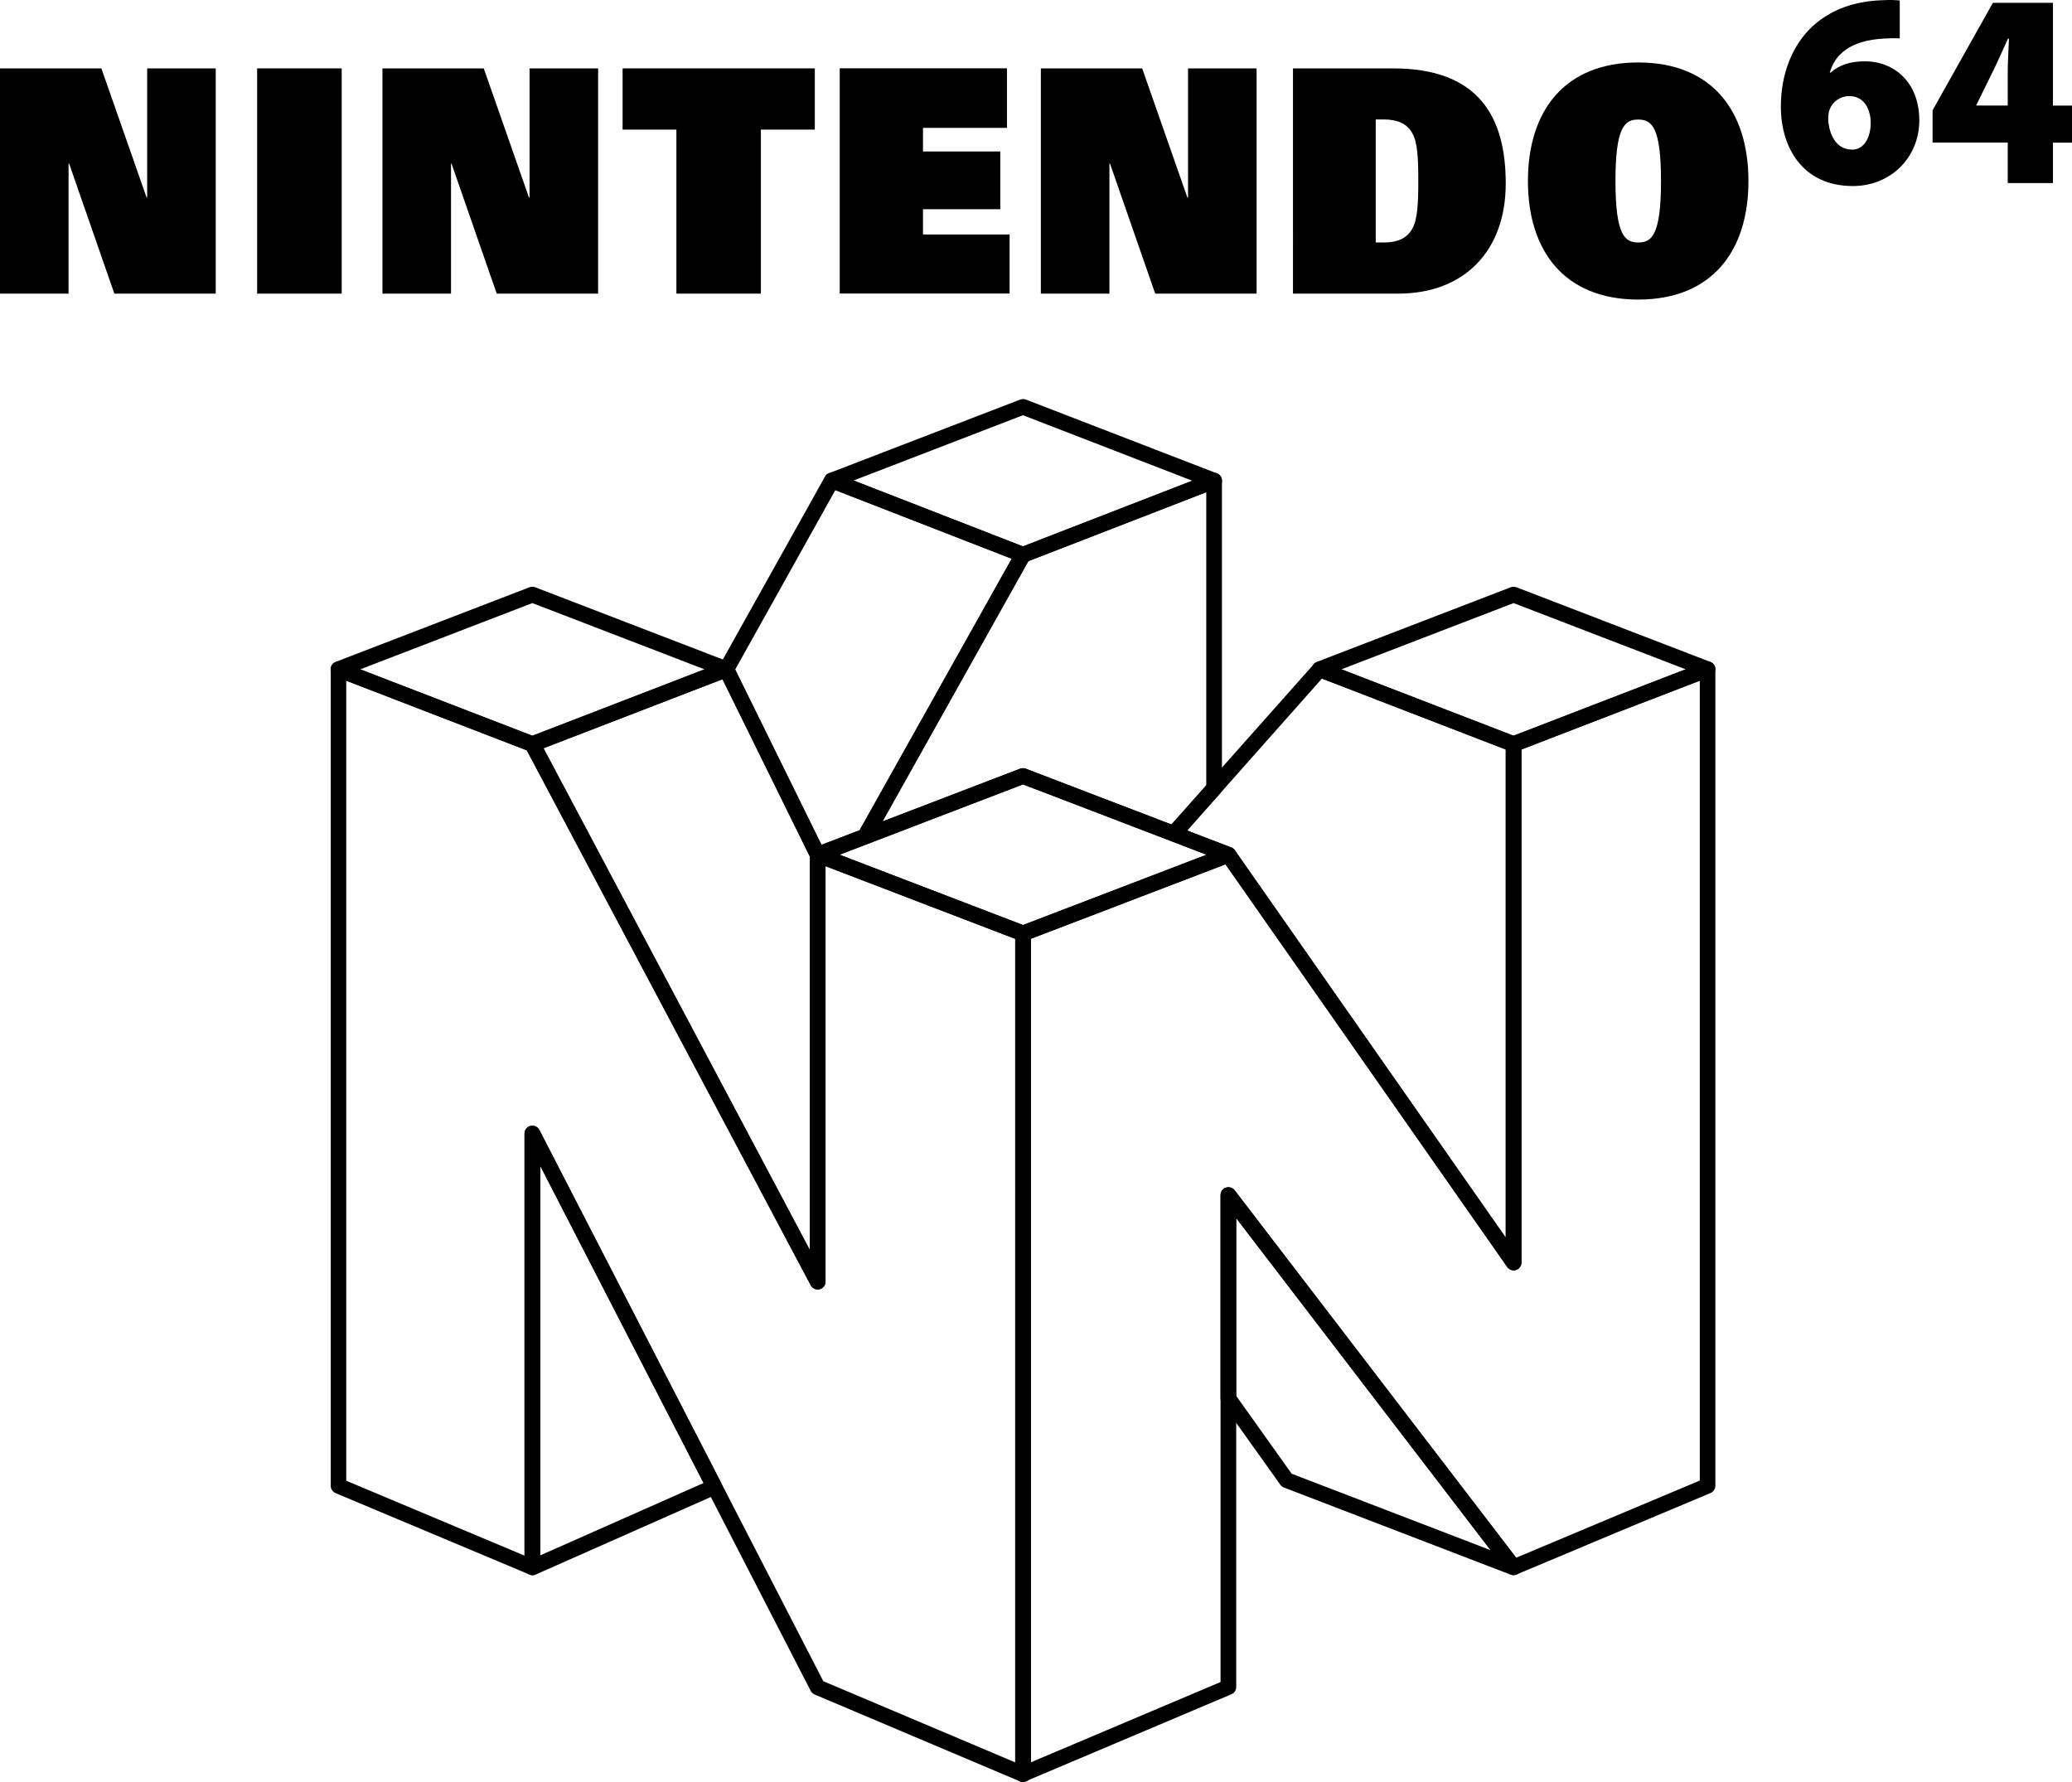 <?xml version="1.0" encoding="utf-8"?>
<!-- Generator: Adobe Illustrator 25.1.0, SVG Export Plug-In . SVG Version: 6.00 Build 0)  -->
<svg version="1.1" id="Layer_1" xmlns="http://www.w3.org/2000/svg" xmlns:xlink="http://www.w3.org/1999/xlink" x="0px" y="0px"
	 viewBox="0 0 2511.6 2160" style="enable-background:new 0 0 2511.6 2160;" xml:space="preserve">
<style type="text/css">
	.st0{fill:#334FA2;}
	.st1{fill:#F01B25;}
	.st2{fill:#354EA2;}
	.st3{fill:#23B057;}
	.st4{fill:#FFA623;}
	.st5{fill:#FFFFFF;}
</style>
<g>
	<g>
		<g>
			<polyline points="138.6,355.9 261.5,355.9 261.5,82.9 178.4,82.9 178.4,239.4 177.7,239.4 122.9,82.9 0,82.9 0,355.9 83.1,355.9 
				83.1,198.3 83.8,198.3 138.6,355.9 			"/>
		</g>
		<g>
			<polyline points="602.1,355.9 725,355.9 725,82.9 641.9,82.9 641.9,239.4 641.2,239.4 586.4,82.9 463.6,82.9 463.6,355.9 
				546.7,355.9 546.7,198.3 547.3,198.3 602.1,355.9 			"/>
		</g>
		<g>
			<polyline points="1400.3,355.9 1523.2,355.9 1523.2,82.9 1440.1,82.9 1440.1,239.4 1439.3,239.4 1384.5,82.9 1261.7,82.9 
				1261.7,355.9 1344.8,355.9 1344.8,198.3 1345.5,198.3 1400.3,355.9 			"/>
		</g>
		<g>
			<rect x="311.7" y="82.9" width="102.5" height="273"/>
		</g>
		<g>
			<polyline points="819.9,157.1 754.7,157.1 754.7,82.9 987.7,82.9 987.7,157.1 922.3,157.1 922.3,355.9 819.9,355.9 819.9,157.1 
							"/>
		</g>
		<g>
			<path d="M1667.6,293.9h10c16.5,0,27.5-5.1,34-16.1c6.8-11.3,7.6-32,7.6-58.4c0-26.5-0.7-47.2-7.6-58.5c-6.4-11-17.5-16.1-34-16.1
				h-10V293.9 M1567.3,82.9h121.4c103.6,0,136.5,58.6,136.5,139.5c0,82.4-50.9,133.5-130.4,133.5h-127.5V82.9z"/>
		</g>
		<g>
			<path d="M1985.8,293.9c15.8,0,27.6-7.7,27.6-74.5c0-65.3-11.1-74.5-27.6-74.5c-16.5,0-27.6,9.2-27.6,74.5
				C1958.2,286.2,1970.1,293.9,1985.8,293.9 M1985.8,75.7c89.2,0,133.6,58.6,133.6,143.7c0,85.1-44.4,143.7-133.6,143.7
				c-89.2,0-133.7-58.6-133.7-143.7C1852.1,134.3,1896.6,75.7,1985.8,75.7z"/>
		</g>
		<g>
			<path d="M2245.1,181.4c14.1,0,22.5-14.3,22.5-32.6c-0.1-15.5-7.2-32.3-26-32.3c-11.4,0-20.4,7.2-23.7,16c-1.3,2.7-1.8,6.6-1.8,13
				c1.2,17.5,9.6,35.8,28.7,35.8H2245.1 M2302.7,46.6c-5.4-0.4-10.7-0.3-18.1,0.1c-43.2,2.1-60.7,20.4-66.6,41.3h1
				c10.7-9.4,24-13.7,41.9-13.7c34.3,0,65.6,24.8,65.6,71.6c0,44.7-34.4,79.6-80.5,79.6c-60.8,0-87.3-46.5-87.3-96.3
				c0-40.5,14.4-74.8,37.9-96.9c22.5-20.7,51.3-31.2,86.8-32.1c9.4-0.5,15,0,19.4,0.4V46.6z"/>
		</g>
		<g>
			<path d="M2433.7,127.9V90.3c0-13.8,0.8-28.3,1.5-43.5h-1.2c-6.8,14.8-12.7,28.8-20.4,44l-17.9,36.4l-0.2,0.7H2433.7
				 M2433.7,221.8v-49h-91.1v-39.1l73.1-130.3h72.8v124.6h23.1v44.9h-23.1v49H2433.7z"/>
		</g>
		<g>
			<polyline points="1017.9,82.8 1220.6,82.8 1220.6,155 1118.8,155 1118.8,183.6 1212.5,183.6 1212.5,253.6 1118.8,253.6 
				1118.8,284.2 1223.8,284.2 1223.8,355.8 1017.9,355.8 1017.9,82.8 			"/>
		</g>
	</g>
	<g>
		<g id="layer2_48_">
			<g id="polygon3542_48_">
				<path d="M1048.6,1023.5c-2.7,0-5.3-1.2-7.2-3.3c-2.6-3-3.1-7.4-1.1-10.9l191.4-341.6c1.1-1.9,2.8-3.4,4.9-4.2l231.7-89.8
					c2.9-1.1,6.2-0.8,8.8,1c2.6,1.8,4.1,4.7,4.1,7.8v373.1c0,2.3-0.9,4.6-2.4,6.3l-48.9,54.9c-2.6,2.9-6.8,4-10.5,2.6l-179.3-68.7
					l-188,72.1C1050.9,1023.3,1049.8,1023.5,1048.6,1023.5z M1240,931.2c1.2,0,2.3,0.2,3.4,0.6l176.6,67.6l42.2-47.3V596.5
					L1246.7,680l-176.9,315.7l166.9-64C1237.7,931.4,1238.9,931.2,1240,931.2z"/>
			</g>
			<g id="polygon3558_48_">
				<path d="M1240.1,2160c-1.8,0-3.7-0.5-5.2-1.6c-2.7-1.8-4.3-4.7-4.3-7.9V1131.4c0-3.9,2.4-7.5,6.1-8.9l248.9-95.3
					c4.1-1.6,8.7-0.1,11.2,3.4l328.4,469.5V901.9c0-3.9,2.4-7.5,6.1-8.9l235.1-90.7c2.9-1.1,6.2-0.7,8.8,1c2.6,1.8,4.1,4.7,4.1,7.8
					v989.8c0,3.8-2.3,7.3-5.8,8.8l-235.1,98.7c-4,1.7-8.6,0.4-11.2-3l-328.7-429v568.5c0,3.8-2.3,7.3-5.8,8.7l-248.9,105.3
					C1242.6,2159.8,1241.3,2160,1240.1,2160z M1249.6,1137.9v998.2l229.9-97.3v-590.3c0-4.1,2.6-7.7,6.5-9c3.9-1.3,8.1,0,10.6,3.2
					l341.3,445.4l222.5-93.5V825.1l-216.1,83.4v621.8c0,4.1-2.7,7.8-6.6,9.1c-4,1.2-8.3-0.2-10.6-3.6l-341.5-488.1L1249.6,1137.9z"
					/>
			</g>
			<g id="polygon3560_48_">
				<path d="M645.3,1909.3c-1.8,0-3.6-0.5-5.2-1.5c-2.7-1.8-4.3-4.7-4.3-8v-525.9c0-4.4,3-8.2,7.3-9.2c4.3-1,8.7,1,10.7,4.9
					l220.6,428.3c1.2,2.3,1.4,5,0.5,7.5c-0.9,2.5-2.7,4.5-5.1,5.5l-220.6,97.7C648,1909.1,646.6,1909.3,645.3,1909.3z M654.8,1413.1
					v472.2l198-87.7L654.8,1413.1z"/>
			</g>
		</g>
		<g id="layer3_48_">
			<g id="polygon3538_48_">
				<path d="M991.1,1045.5c-3.5,0-6.9-2-8.5-5.3L871.9,815.5c-1.4-2.8-1.3-6.1,0.2-8.8l127.9-229c2.3-4.1,7.3-5.9,11.7-4.2
					l231.7,90.1c2.6,1,4.6,3.1,5.5,5.6c0.9,2.6,0.7,5.5-0.7,7.9l-191.4,341.6c-1.1,1.9-2.8,3.4-4.9,4.2l-57.5,22
					C993.4,1045.3,992.2,1045.5,991.1,1045.5z M891.2,811.5l104.6,212.5l46.2-17.7l184.4-329.1l-213.8-83.2L891.2,811.5z"/>
			</g>
			<g id="polygon3540_48_">
				<path d="M1834.7,1539.7c-3,0-6-1.5-7.8-4.1l-344.1-491.8l-63.5-24.4c-2.9-1.1-5.1-3.6-5.8-6.6c-0.7-3,0.1-6.2,2.1-8.6
					L1592.6,805c2.6-3,6.8-4,10.5-2.6l235,90.7c3.7,1.4,6.1,4.9,6.1,8.9v628.3c0,4.1-2.7,7.8-6.6,9.1
					C1836.6,1539.6,1835.7,1539.7,1834.7,1539.7z M1439,1006.7l53.4,20.5c1.8,0.7,3.3,1.9,4.4,3.4l328.4,469.5V908.5l-222.8-86
					L1439,1006.7z"/>
			</g>
			<g id="polygon3552_48_">
				<path d="M1240,2160c-1.3,0-2.5-0.2-3.7-0.8l-248.9-105.3c-2-0.9-3.7-2.4-4.7-4.4l-327.8-636.4v486.7c0,3.2-1.6,6.2-4.2,7.9
					s-6,2.1-8.9,0.8l-235.1-98.7c-3.5-1.5-5.8-4.9-5.8-8.8V811.3c0-3.1,1.5-6.1,4.1-7.8c2.6-1.8,5.9-2.2,8.8-1l235.1,90.7
					c2.1,0.8,3.9,2.4,5,4.4l327.9,617.7V1036c0-3.1,1.5-6.1,4.1-7.8c2.6-1.8,5.9-2.2,8.8-1l248.9,95.4c3.7,1.4,6.1,4.9,6.1,8.9
					v1019.1c0,3.2-1.6,6.2-4.3,7.9C1243.7,2159.5,1241.9,2160,1240,2160z M998,2037.8l232.6,98.4v-998.2l-229.9-88.1v503.6
					c0,4.4-3,8.2-7.2,9.2c-4.2,1.1-8.6-0.9-10.7-4.8L638.6,909.5l-218.9-84.4v969.7l216.1,90.8v-511.6c0-4.4,3-8.2,7.3-9.2
					c4.3-1,8.7,1,10.7,4.9L998,2037.8z"/>
			</g>
		</g>
		<g id="layer4_48_">
			<g id="polygon3554_48_">
				<path d="M991.1,1562.9c-3.5,0-6.7-1.9-8.4-5L636.9,906.4c-1.3-2.4-1.5-5.2-0.5-7.8c0.9-2.5,2.9-4.6,5.5-5.5L877,802.4
					c4.6-1.8,9.8,0.3,11.9,4.7l110.7,224.8c0.6,1.3,1,2.7,1,4.2v517.4c0,4.4-3,8.2-7.2,9.2C992.6,1562.8,991.9,1562.9,991.1,1562.9z
					 M658.8,907l322.9,608.3v-477l-105.8-215L658.8,907z"/>
			</g>
			<g id="polygon3556_48_">
				<path d="M1834.7,1909.3c-1.1,0-2.3-0.2-3.4-0.6L1556.2,1803c-1.7-0.7-3.2-1.8-4.3-3.4l-70.6-99c-1.1-1.6-1.8-3.5-1.8-5.5v-246.5
					c0-4.1,2.6-7.7,6.5-9c3.9-1.3,8.1,0,10.6,3.2l345.7,451.2c2.6,3.4,2.6,8.1,0.1,11.5C1840.5,1908,1837.7,1909.3,1834.7,1909.3z
					 M1565.7,1786.3l241,92.6l-308.2-402.3v215.4L1565.7,1786.3z"/>
			</g>
		</g>
		<g id="layer5_48_">
			<g id="polygon3544_48_">
				<path d="M1240,1140.9c-1.2,0-2.3-0.2-3.4-0.6l-248.9-95.4c-3.7-1.4-6.1-4.9-6.1-8.9c0-3.9,2.4-7.5,6.1-8.9l248.9-95.4
					c2.2-0.8,4.6-0.8,6.8,0l248.9,95.4c3.7,1.4,6.1,4.9,6.1,8.9c0,3.9-2.4,7.5-6.1,8.9l-248.9,95.4
					C1242.4,1140.7,1241.2,1140.9,1240,1140.9z M1017.7,1036l222.4,85.2l222.4-85.2L1240,950.8L1017.7,1036z"/>
			</g>
			<g id="polygon3546_48_">
				<path d="M1834.7,911.4c-1.2,0-2.3-0.2-3.4-0.6l-235.1-90.7c-3.7-1.4-6.1-4.9-6.1-8.9c0-3.9,2.4-7.5,6.1-8.9l235.1-90.5
					c2.2-0.8,4.6-0.8,6.8,0l235.1,90.5c3.7,1.4,6.1,4.9,6.1,8.9c0,3.9-2.4,7.5-6.1,8.9l-235.1,90.7
					C1837,911.2,1835.9,911.4,1834.7,911.4z M1626,811.3l208.7,80.5l208.7-80.5L1834.7,731L1626,811.3z"/>
			</g>
			<g id="polygon3548_48_">
				<path d="M645.3,911.4c-1.2,0-2.3-0.2-3.4-0.6l-235.1-90.7c-3.7-1.4-6.1-4.9-6.1-8.9c0-3.9,2.4-7.5,6.1-8.9l235.1-90.5
					c2.2-0.8,4.6-0.8,6.8,0l235.1,90.5c3.7,1.4,6.1,4.9,6.1,8.9c0,3.9-2.4,7.5-6.1,8.9l-235.1,90.7
					C647.7,911.2,646.5,911.4,645.3,911.4z M436.7,811.3l208.7,80.5L854,811.3L645.3,731L436.7,811.3z"/>
			</g>
			<g id="polygon3550_48_">
				<path d="M1240,681.9c-1.2,0-2.3-0.2-3.4-0.6L1005,591.2c-3.7-1.4-6.1-4.9-6.1-8.9c0-3.9,2.4-7.4,6.1-8.8l231.7-89.2
					c2.2-0.8,4.6-0.8,6.8,0l231.7,89.5c3.7,1.4,6.1,4.9,6.1,8.9c0,3.9-2.4,7.4-6.1,8.9l-231.7,89.8
					C1242.4,681.7,1241.2,681.9,1240,681.9z M1034.7,582.4l205.3,79.9l205.3-79.6L1240,503.3L1034.7,582.4z"/>
			</g>
		</g>
	</g>
</g>
</svg>
